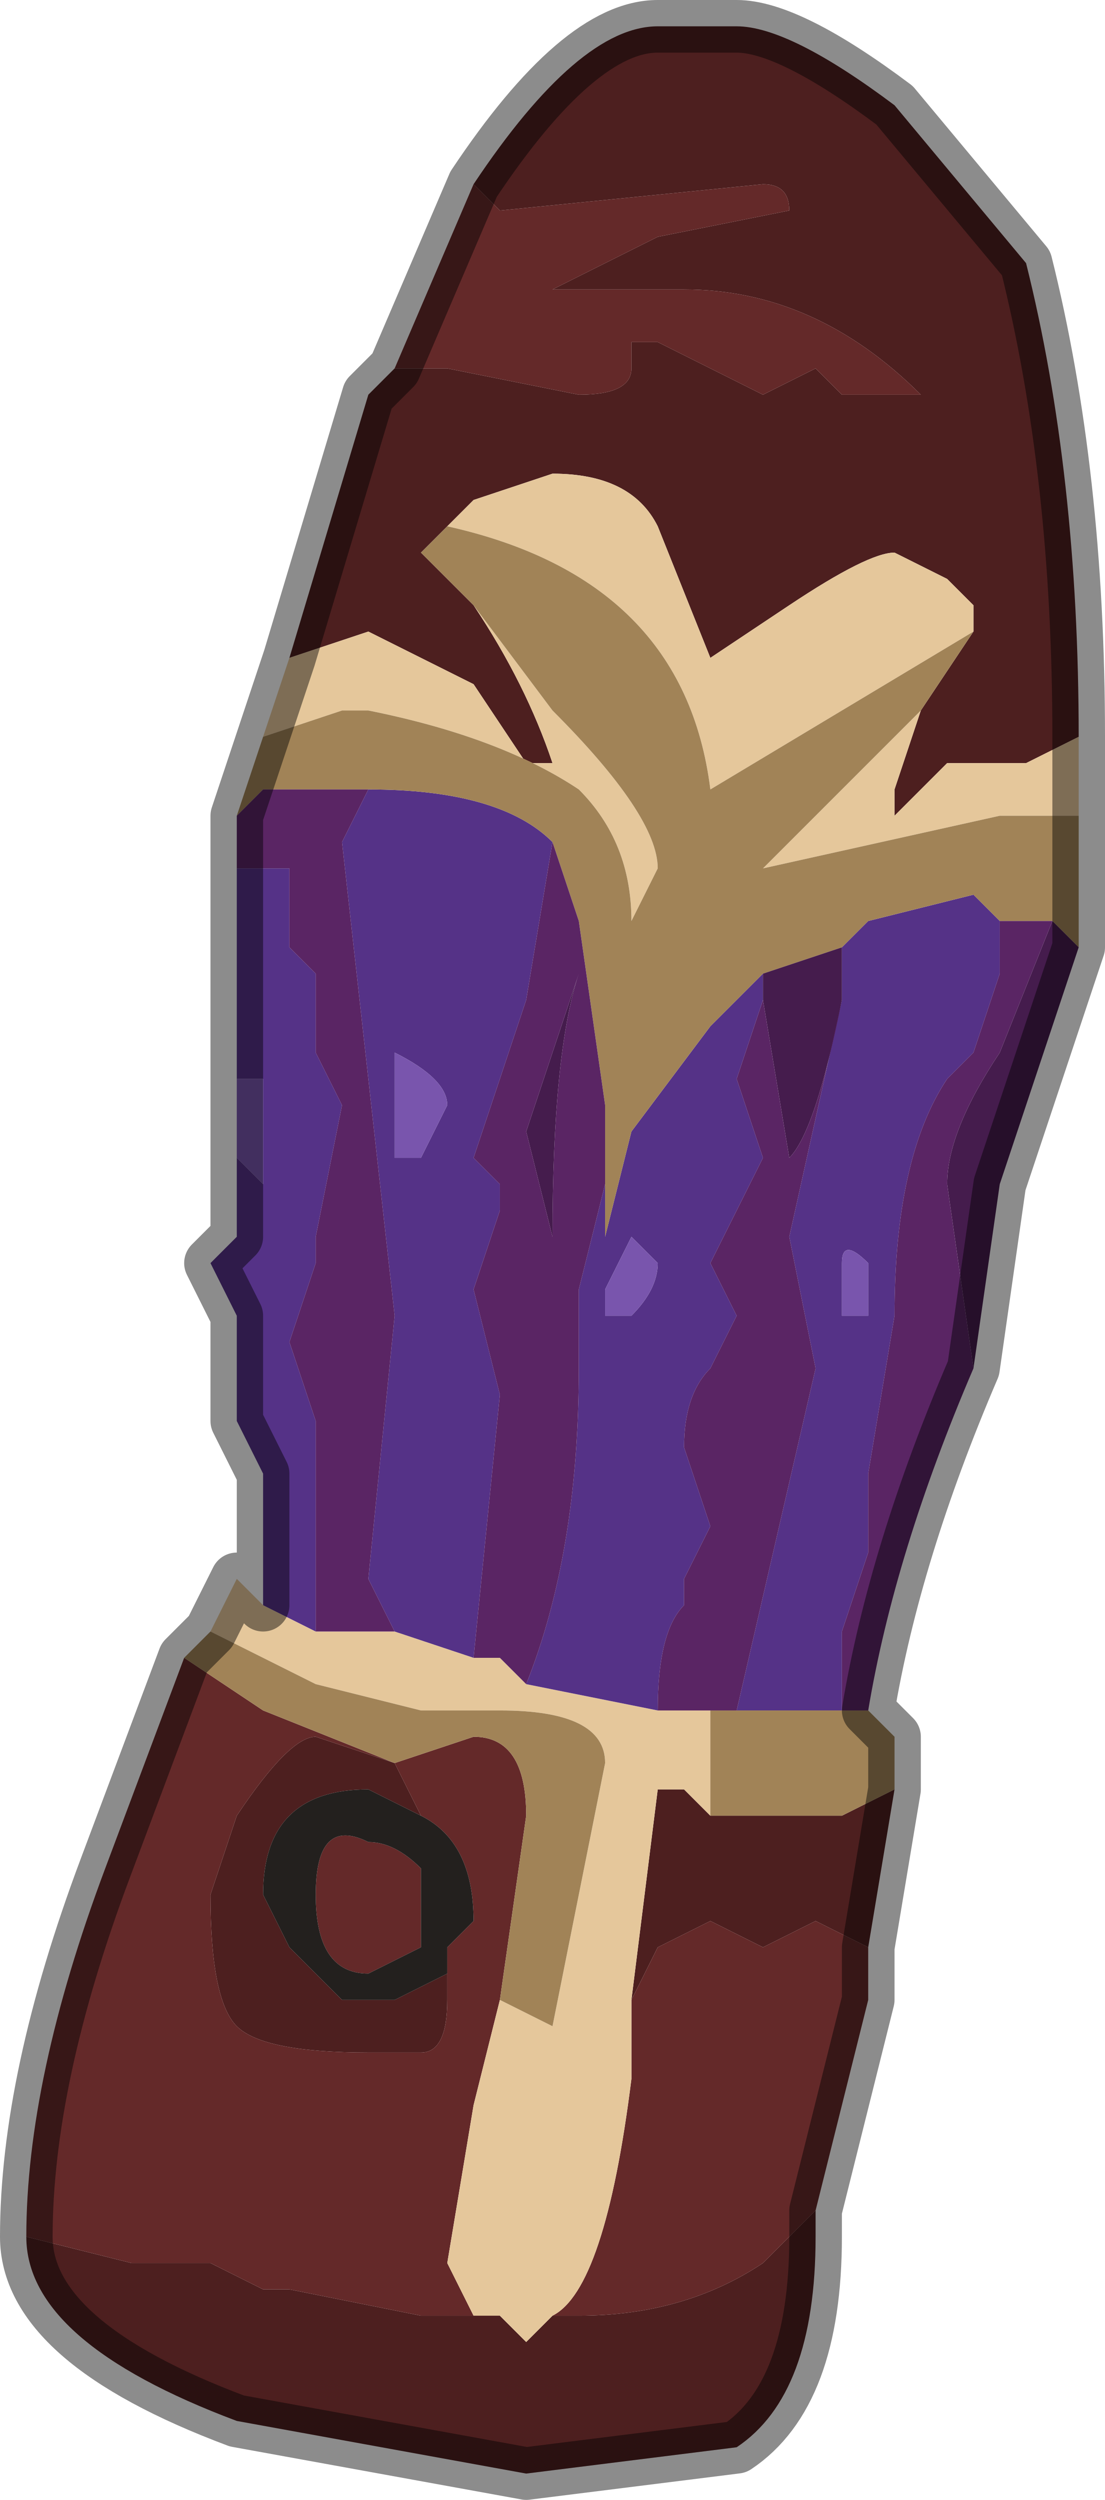 <?xml version="1.0" encoding="UTF-8" standalone="no"?>
<svg xmlns:xlink="http://www.w3.org/1999/xlink" height="4.75px" width="2.1px" xmlns="http://www.w3.org/2000/svg">
  <g transform="matrix(1.0, 0.0, 0.0, 1.0, 1.0, 2.55)">
    <path d="M-0.1 -2.2 Q0.1 -2.5 0.25 -2.5 L0.35 -2.5 0.4 -2.5 Q0.5 -2.5 0.7 -2.35 L0.95 -2.05 Q1.05 -1.65 1.05 -1.15 L1.05 -1.15 0.95 -1.1 0.8 -1.1 0.7 -1.0 0.7 -1.05 0.75 -1.2 0.85 -1.35 0.85 -1.4 0.8 -1.45 0.7 -1.5 Q0.65 -1.5 0.5 -1.4 L0.35 -1.3 0.25 -1.55 Q0.2 -1.65 0.05 -1.65 L-0.1 -1.6 -0.15 -1.55 -0.2 -1.5 -0.1 -1.4 Q0.0 -1.25 0.05 -1.1 L0.0 -1.1 -0.1 -1.25 -0.3 -1.35 -0.45 -1.3 -0.3 -1.8 -0.25 -1.85 -0.15 -1.85 0.1 -1.8 Q0.2 -1.8 0.2 -1.85 L0.2 -1.9 0.25 -1.9 0.45 -1.8 0.55 -1.85 0.6 -1.8 0.65 -1.8 0.75 -1.8 Q0.55 -2.0 0.3 -2.0 L0.15 -2.0 0.05 -2.0 0.25 -2.1 0.5 -2.15 0.5 -2.15 Q0.5 -2.2 0.45 -2.2 L-0.05 -2.15 -0.1 -2.2 M0.7 0.85 L0.65 1.15 0.55 1.1 0.45 1.15 0.35 1.1 Q0.35 1.1 0.25 1.15 L0.2 1.25 0.25 0.85 0.3 0.85 0.35 0.9 0.4 0.9 0.5 0.9 0.55 0.9 0.6 0.9 0.7 0.85 M0.55 1.65 L0.55 1.7 Q0.55 2.0 0.4 2.1 L0.0 2.15 -0.55 2.05 Q-0.95 1.9 -0.95 1.7 L-0.75 1.75 -0.6 1.75 -0.5 1.8 -0.45 1.8 -0.2 1.85 -0.05 1.85 0.0 1.9 0.05 1.85 0.1 1.85 Q0.3 1.85 0.45 1.75 L0.55 1.65 M-0.15 1.2 L-0.15 1.25 Q-0.15 1.35 -0.2 1.35 L-0.3 1.35 Q-0.5 1.35 -0.55 1.3 -0.6 1.25 -0.6 1.05 L-0.55 0.9 Q-0.45 0.75 -0.4 0.75 L-0.25 0.8 -0.2 0.9 -0.3 0.85 Q-0.5 0.85 -0.5 1.05 L-0.45 1.15 -0.35 1.25 -0.25 1.25 -0.15 1.2" fill="#4d1f1f" fill-rule="evenodd" stroke="none"/>
    <path d="M0.65 1.15 L0.65 1.25 0.55 1.65 0.45 1.75 Q0.3 1.85 0.1 1.85 L0.05 1.85 Q0.15 1.8 0.2 1.4 L0.2 1.25 0.25 1.15 Q0.35 1.1 0.35 1.1 L0.45 1.15 0.55 1.1 0.65 1.15 M-0.95 1.7 L-0.95 1.7 Q-0.95 1.4 -0.8 1.0 L-0.65 0.6 -0.5 0.7 -0.25 0.8 -0.1 0.75 Q0.0 0.75 0.0 0.9 L-0.05 1.25 -0.1 1.45 -0.15 1.75 -0.1 1.85 -0.05 1.85 -0.2 1.85 -0.45 1.8 -0.5 1.8 -0.6 1.75 -0.75 1.75 -0.95 1.7 M-0.25 -1.85 L-0.1 -2.2 -0.05 -2.15 0.45 -2.2 Q0.5 -2.2 0.5 -2.15 L0.5 -2.15 0.25 -2.1 0.05 -2.0 0.15 -2.0 0.3 -2.0 Q0.55 -2.0 0.75 -1.8 L0.65 -1.8 0.6 -1.8 0.55 -1.85 0.45 -1.8 0.25 -1.9 0.2 -1.9 0.2 -1.85 Q0.2 -1.8 0.1 -1.8 L-0.15 -1.85 -0.25 -1.85 M-0.2 0.9 L-0.25 0.8 -0.4 0.75 Q-0.45 0.75 -0.55 0.9 L-0.6 1.05 Q-0.6 1.25 -0.55 1.3 -0.5 1.35 -0.3 1.35 L-0.2 1.35 Q-0.15 1.35 -0.15 1.25 L-0.15 1.2 -0.15 1.15 -0.1 1.1 Q-0.1 0.95 -0.2 0.9 M-0.4 1.05 Q-0.4 0.9 -0.3 0.95 -0.25 0.95 -0.2 1.0 L-0.2 1.15 -0.3 1.2 Q-0.4 1.2 -0.4 1.05" fill="#642929" fill-rule="evenodd" stroke="none"/>
    <path d="M1.05 -1.15 L1.05 -1.0 0.9 -1.0 0.45 -0.9 0.45 -0.9 0.7 -1.15 0.75 -1.2 0.7 -1.05 0.7 -1.0 0.8 -1.1 0.95 -1.1 1.05 -1.15 M-0.6 0.55 L-0.55 0.45 -0.5 0.5 -0.4 0.55 -0.25 0.55 -0.1 0.6 -0.05 0.6 0.0 0.65 0.25 0.7 0.35 0.7 0.35 0.9 0.3 0.85 0.25 0.85 0.2 1.25 0.2 1.4 Q0.15 1.8 0.05 1.85 L0.0 1.9 -0.05 1.85 -0.1 1.85 -0.15 1.75 -0.1 1.45 -0.05 1.25 0.05 1.3 0.1 1.05 0.15 0.8 Q0.15 0.7 -0.05 0.7 L-0.2 0.7 -0.4 0.65 -0.6 0.55 M-0.5 -1.15 L-0.45 -1.3 -0.3 -1.35 -0.1 -1.25 0.0 -1.1 0.05 -1.1 Q0.0 -1.25 -0.1 -1.4 L0.05 -1.2 Q0.25 -1.0 0.25 -0.9 L0.2 -0.8 Q0.2 -0.95 0.1 -1.05 -0.05 -1.15 -0.3 -1.2 L-0.35 -1.2 -0.5 -1.15 -0.5 -1.15 M-0.15 -1.55 L-0.1 -1.6 0.05 -1.65 Q0.2 -1.65 0.25 -1.55 L0.35 -1.3 0.5 -1.4 Q0.65 -1.5 0.7 -1.5 L0.8 -1.45 0.85 -1.4 0.85 -1.35 0.35 -1.05 Q0.3 -1.45 -0.15 -1.55" fill="#e5c79b" fill-rule="evenodd" stroke="none"/>
    <path d="M-0.5 0.5 L-0.5 0.3 -0.5 0.25 -0.55 0.15 -0.55 0.05 Q-0.55 0.0 -0.55 -0.05 L-0.6 -0.15 -0.55 -0.2 -0.55 -0.4 -0.55 -0.4 -0.55 -0.35 -0.5 -0.3 -0.5 -0.5 -0.5 -0.5 -0.55 -0.5 -0.55 -0.75 -0.55 -0.9 -0.45 -0.9 -0.45 -0.75 -0.4 -0.7 -0.4 -0.55 -0.35 -0.45 -0.4 -0.2 -0.4 -0.15 -0.45 0.0 -0.4 0.15 -0.4 0.55 -0.5 0.5 M0.6 -0.75 L0.65 -0.8 0.85 -0.85 0.9 -0.8 0.9 -0.7 0.85 -0.55 0.8 -0.5 Q0.7 -0.35 0.7 -0.05 L0.65 0.25 0.65 0.4 0.6 0.55 0.6 0.7 0.45 0.7 0.4 0.7 0.55 0.05 0.5 -0.2 0.6 -0.65 0.6 -0.75 M0.45 -0.7 L0.45 -0.65 0.4 -0.5 0.45 -0.35 0.35 -0.15 0.4 -0.05 0.35 0.05 Q0.3 0.1 0.3 0.2 L0.35 0.35 0.3 0.45 0.3 0.5 Q0.25 0.55 0.25 0.7 L0.0 0.65 Q0.1 0.4 0.1 0.05 L0.1 -0.1 0.15 -0.3 0.15 -0.2 0.2 -0.4 0.35 -0.6 0.45 -0.7 0.45 -0.7 M0.15 -0.1 L0.15 -0.05 0.2 -0.05 Q0.25 -0.1 0.25 -0.15 L0.2 -0.2 0.15 -0.1 M0.6 -0.15 L0.6 -0.05 0.65 -0.05 0.65 -0.15 Q0.6 -0.2 0.6 -0.15 M-0.25 0.55 L-0.3 0.45 -0.25 -0.05 -0.35 -0.95 -0.3 -1.05 Q-0.05 -1.05 0.05 -0.95 L0.0 -0.65 -0.1 -0.35 -0.05 -0.3 -0.05 -0.25 -0.1 -0.1 -0.05 0.1 -0.1 0.6 -0.25 0.55 M-0.25 -0.35 L-0.2 -0.35 -0.15 -0.45 Q-0.15 -0.5 -0.25 -0.55 L-0.25 -0.35" fill="#553287" fill-rule="evenodd" stroke="none"/>
    <path d="M1.05 -1.0 L1.05 -0.75 1.0 -0.8 0.9 -0.8 0.85 -0.85 0.65 -0.8 0.6 -0.75 0.45 -0.7 0.45 -0.7 0.35 -0.6 0.2 -0.4 0.15 -0.2 0.15 -0.3 0.15 -0.45 0.1 -0.8 0.05 -0.95 Q-0.05 -1.05 -0.3 -1.05 L-0.35 -1.05 -0.5 -1.05 -0.55 -1.0 -0.5 -1.15 -0.5 -1.15 -0.35 -1.2 -0.3 -1.2 Q-0.05 -1.15 0.1 -1.05 0.2 -0.95 0.2 -0.8 L0.25 -0.9 Q0.25 -1.0 0.05 -1.2 L-0.1 -1.4 -0.2 -1.5 -0.15 -1.55 Q0.3 -1.45 0.35 -1.05 L0.85 -1.35 0.75 -1.2 0.7 -1.15 0.45 -0.9 0.45 -0.9 0.9 -1.0 1.05 -1.0 M0.65 0.7 L0.7 0.75 0.7 0.85 0.6 0.9 0.55 0.9 0.5 0.9 0.4 0.9 0.35 0.9 0.35 0.7 0.4 0.7 0.45 0.7 0.6 0.7 0.65 0.7 M-0.65 0.6 L-0.6 0.55 -0.4 0.65 -0.2 0.7 -0.05 0.7 Q0.15 0.7 0.15 0.8 L0.1 1.05 0.05 1.3 -0.05 1.25 0.0 0.9 Q0.0 0.75 -0.1 0.75 L-0.25 0.8 -0.5 0.7 -0.65 0.6" fill="#a18357" fill-rule="evenodd" stroke="none"/>
    <path d="M1.05 -0.75 L0.9 -0.3 0.85 0.05 0.8 -0.3 Q0.8 -0.4 0.9 -0.55 L1.0 -0.8 1.05 -0.75 M0.6 -0.75 L0.6 -0.65 Q0.55 -0.4 0.5 -0.35 L0.45 -0.65 0.45 -0.7 0.6 -0.75 M0.05 -0.2 L0.0 -0.4 0.1 -0.7 Q0.05 -0.55 0.05 -0.2" fill="#451c4d" fill-rule="evenodd" stroke="none"/>
    <path d="M0.85 0.05 Q0.7 0.4 0.65 0.7 L0.6 0.7 0.6 0.55 0.65 0.4 0.65 0.25 0.7 -0.05 Q0.7 -0.35 0.8 -0.5 L0.85 -0.55 0.9 -0.7 0.9 -0.8 1.0 -0.8 0.9 -0.55 Q0.8 -0.4 0.8 -0.3 L0.85 0.05 M-0.55 -0.9 L-0.55 -1.0 -0.5 -1.05 -0.35 -1.05 -0.3 -1.05 -0.35 -0.95 -0.25 -0.05 -0.3 0.45 -0.25 0.55 -0.4 0.55 -0.4 0.15 -0.45 0.0 -0.4 -0.15 -0.4 -0.2 -0.35 -0.45 -0.4 -0.55 -0.4 -0.7 -0.45 -0.75 -0.45 -0.9 -0.55 -0.9 M0.6 -0.65 L0.5 -0.2 0.55 0.05 0.4 0.7 0.35 0.7 0.25 0.7 Q0.25 0.55 0.3 0.5 L0.3 0.45 0.35 0.35 0.3 0.2 Q0.3 0.1 0.35 0.05 L0.4 -0.05 0.35 -0.15 0.45 -0.35 0.4 -0.5 0.45 -0.65 0.5 -0.35 Q0.55 -0.4 0.6 -0.65 M0.15 -0.3 L0.1 -0.1 0.1 0.05 Q0.1 0.4 0.0 0.65 L-0.05 0.6 -0.1 0.6 -0.05 0.1 -0.1 -0.1 -0.05 -0.25 -0.05 -0.3 -0.1 -0.35 0.0 -0.65 0.05 -0.95 0.1 -0.8 0.15 -0.45 0.15 -0.3 M0.05 -0.2 Q0.05 -0.55 0.1 -0.7 L0.0 -0.4 0.05 -0.2" fill="#5a2564" fill-rule="evenodd" stroke="none"/>
    <path d="M-0.55 -0.4 L-0.55 -0.5 -0.5 -0.5 -0.5 -0.5 -0.5 -0.3 -0.55 -0.35 -0.55 -0.4 M0.6 -0.15 Q0.6 -0.2 0.65 -0.15 L0.65 -0.05 0.6 -0.05 0.6 -0.15 M0.15 -0.1 L0.2 -0.2 0.25 -0.15 Q0.25 -0.1 0.2 -0.05 L0.15 -0.05 0.15 -0.1 M-0.25 -0.35 L-0.25 -0.55 Q-0.15 -0.5 -0.15 -0.45 L-0.2 -0.35 -0.25 -0.35" fill="#7955ad" fill-rule="evenodd" stroke="none"/>
    <path d="M-0.2 0.9 Q-0.1 0.95 -0.1 1.1 L-0.15 1.15 -0.15 1.2 -0.25 1.25 -0.35 1.25 -0.45 1.15 -0.5 1.05 Q-0.5 0.85 -0.3 0.85 L-0.2 0.9 M-0.4 1.05 Q-0.4 1.2 -0.3 1.2 L-0.2 1.15 -0.2 1.0 Q-0.25 0.95 -0.3 0.95 -0.4 0.9 -0.4 1.05" fill="#23201e" fill-rule="evenodd" stroke="none"/>
    <path d="M-0.1 -2.2 Q0.1 -2.5 0.25 -2.5 L0.35 -2.5 0.4 -2.5 Q0.5 -2.5 0.7 -2.35 L0.95 -2.05 Q1.05 -1.65 1.05 -1.15 L1.05 -1.15 1.05 -1.0 1.05 -0.75 0.9 -0.3 0.85 0.05 Q0.7 0.4 0.65 0.7 L0.7 0.75 0.7 0.85 0.65 1.15 0.65 1.25 0.55 1.65 0.55 1.7 Q0.55 2.0 0.4 2.1 L0.0 2.15 -0.55 2.05 Q-0.95 1.9 -0.95 1.7 L-0.95 1.7 Q-0.95 1.4 -0.8 1.0 L-0.65 0.6 -0.6 0.55 -0.55 0.45 -0.5 0.5 -0.5 0.3 -0.5 0.25 -0.55 0.15 -0.55 0.05 Q-0.55 0.0 -0.55 -0.05 L-0.6 -0.15 -0.55 -0.2 -0.55 -0.4 -0.55 -0.4 -0.55 -0.5 -0.55 -0.75 -0.55 -0.9 -0.55 -1.0 -0.5 -1.15 -0.45 -1.3 -0.3 -1.8 -0.25 -1.85 -0.1 -2.2 Z" fill="none" stroke="#000000" stroke-linecap="round" stroke-linejoin="round" stroke-opacity="0.451" stroke-width="0.1"/>
  </g>
</svg>

